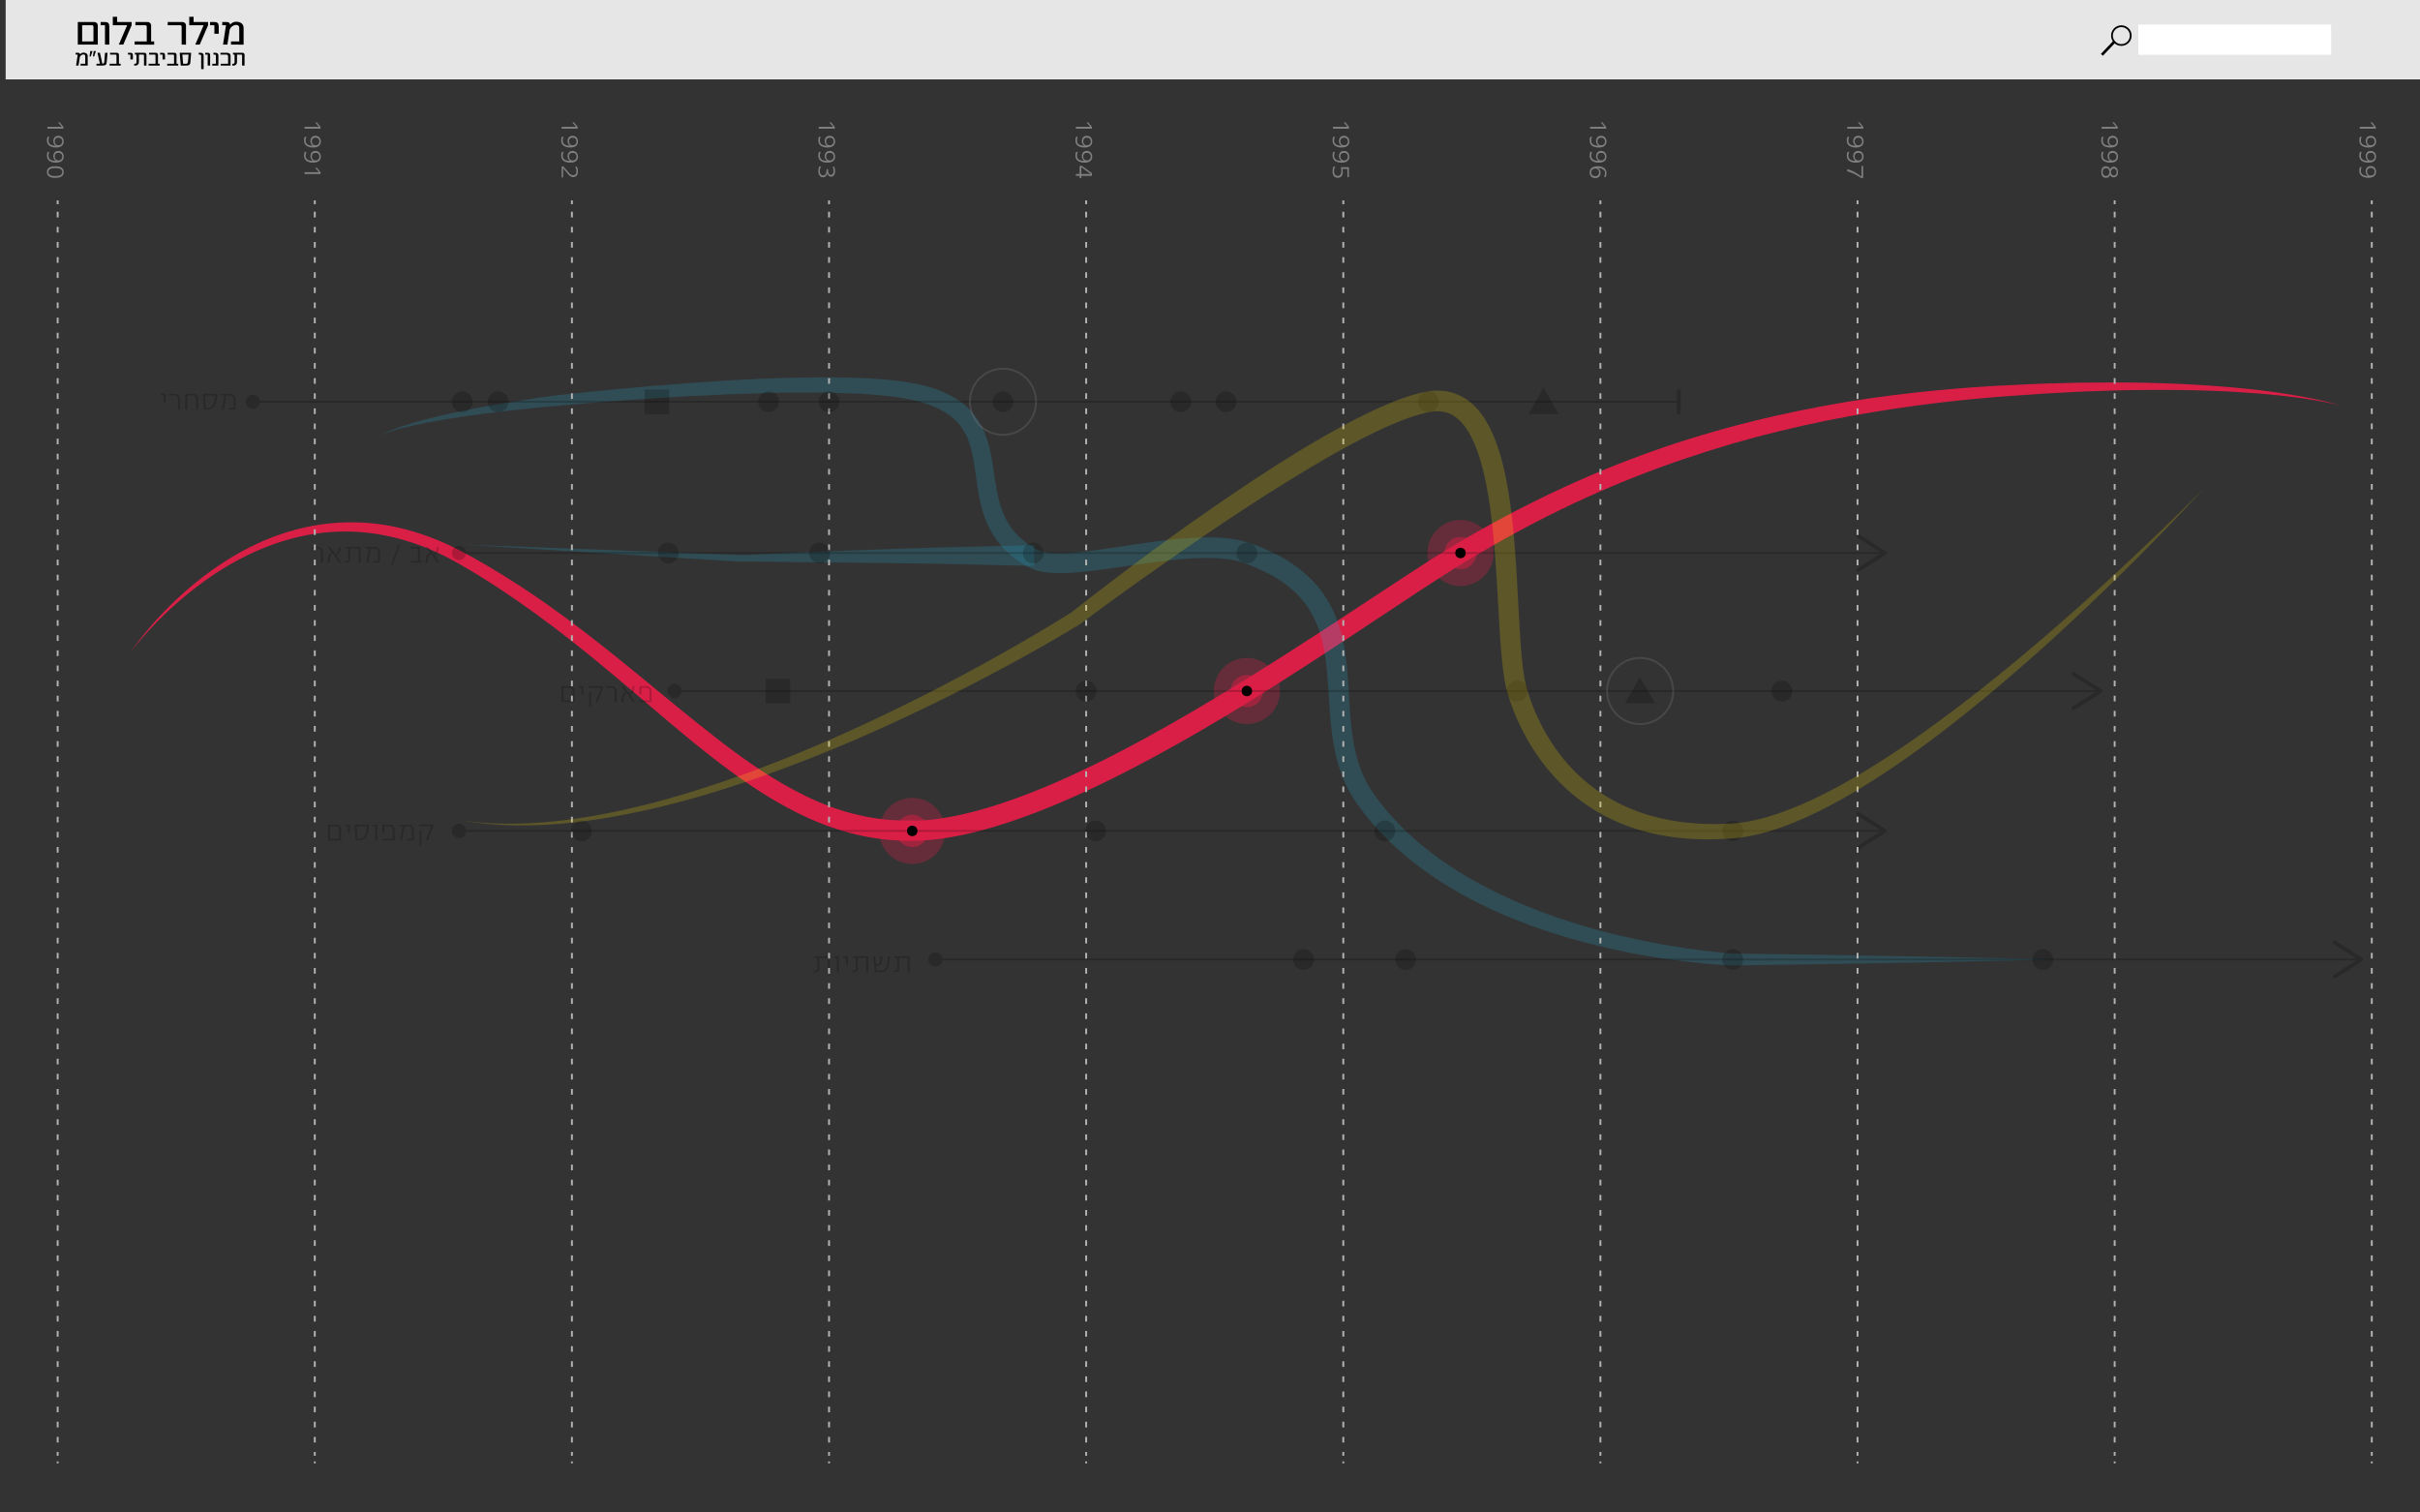 <?xml version="1.0" encoding="utf-8"?>
<!-- Generator: Adobe Illustrator 16.0.0, SVG Export Plug-In . SVG Version: 6.00 Build 0)  -->
<!DOCTYPE svg PUBLIC "-//W3C//DTD SVG 1.1//EN" "http://www.w3.org/Graphics/SVG/1.1/DTD/svg11.dtd">
<svg version="1.1" id="Layer_1" xmlns="http://www.w3.org/2000/svg" xmlns:xlink="http://www.w3.org/1999/xlink" x="0px" y="0px"
	 width="1280px" height="800px" viewBox="0 0 1280 800" enable-background="new 0 0 1280 800" xml:space="preserve">
<rect x="0" y="0" width="1280" height="800" fill="#333333" stroke="none"/>
<g>
	<path fill="#DA1F47" d="M69,345c0,0,0.693-1.058,2.144-3.033c1.448-1.976,3.655-4.869,6.706-8.507
		c3.05-3.638,6.956-8.012,11.841-12.881c4.88-4.87,10.776-10.206,17.851-15.617c7.073-5.399,15.34-10.884,24.992-15.721
		c9.633-4.843,20.747-8.881,33.103-11.177c12.345-2.227,25.972-2.581,39.912-0.053c6.964,1.253,13.99,3.168,20.96,5.718
		c6.973,2.548,13.86,5.777,20.636,9.501c13.384,7.339,26.935,15.782,40.444,25.185c13.496,9.435,26.973,19.819,40.525,30.778
		c13.57,10.939,27.212,22.474,41.389,33.808c14.168,11.312,28.859,22.563,44.916,31.82c8.02,4.62,16.377,8.722,25.088,11.937
		c8.708,3.209,17.771,5.385,27.031,6.516c4.63,0.568,9.305,0.727,13.998,0.727h1.76l1.731,0.063
		c1.225-0.041,2.484-0.007,3.586-0.108c2.251-0.132,4.614-0.357,6.964-0.631c4.699-0.584,9.404-1.451,14.099-2.494
		c4.696-1.039,9.379-2.281,14.038-3.688c18.651-5.625,36.945-13.422,54.881-22.124c17.944-8.724,35.557-18.416,52.915-28.574
		c34.768-20.271,68.459-42.46,101.684-64.396c8.319-5.475,16.614-10.93,24.985-16.258c4.198-2.668,8.372-5.279,12.695-7.861
		c2.114-1.243,4.226-2.485,6.334-3.725c2.148-1.226,4.293-2.449,6.436-3.672c17.127-9.655,34.505-18.416,51.986-26.161
		c8.736-3.882,17.502-7.503,26.274-10.852c8.773-3.343,17.52-6.51,26.271-9.339c17.502-5.657,34.87-10.394,51.936-14.23
		c17.061-3.863,33.796-6.941,50.063-9.295c16.27-2.332,32.054-4.026,47.229-5.244c3.795-0.298,7.547-0.612,11.266-0.828
		c1.858-0.119,3.707-0.237,5.544-0.355c0.929-0.059,1.854-0.116,2.776-0.175c0.912-0.044,1.82-0.088,2.727-0.131
		c7.249-0.339,14.33-0.67,21.234-0.993c6.934-0.177,13.688-0.35,20.254-0.518c6.562-0.043,12.935-0.085,19.109-0.125
		c24.701,0.043,46.225,1.193,63.875,2.847c17.659,1.604,31.419,3.918,40.709,5.842c9.298,1.922,14.105,3.526,14.105,3.526
		s-4.87-1.405-14.216-2.939c-9.336-1.567-23.139-3.198-40.767-4.245c-17.628-1.051-39.08-1.413-63.66-0.818
		c-6.143,0.214-12.482,0.434-19.009,0.66c-6.514,0.351-13.214,0.71-20.091,1.08c-6.894,0.487-13.964,0.988-21.202,1.501
		c-0.904,0.063-1.812,0.127-2.722,0.191c-0.896,0.078-1.796,0.156-2.697,0.234c-1.822,0.16-3.653,0.321-5.495,0.482
		c-3.686,0.301-7.401,0.702-11.159,1.086c-15.023,1.563-30.622,3.612-46.661,6.3c-16.048,2.631-32.534,5.934-49.298,10.038
		c-16.771,4.07-33.8,9.029-50.92,14.887c-17.124,5.843-34.355,12.573-51.444,20.389c-17.1,7.787-34.087,16.57-50.849,26.247
		c-2.081,1.217-4.166,2.435-6.254,3.654c-2.102,1.251-4.207,2.503-6.314,3.757c-4.092,2.461-8.253,5.077-12.37,7.711
		c-8.255,5.286-16.507,10.748-24.798,16.237c-33.146,22.004-66.942,44.46-102.026,64.979
		c-17.567,10.213-35.433,19.984-53.742,28.823c-18.31,8.814-37.062,16.772-56.554,22.596c-4.871,1.455-9.794,2.756-14.776,3.844
		c-4.98,1.092-10.006,2.021-15.097,2.64c-2.55,0.289-5.084,0.56-7.745,0.708c-1.351,0.108-2.548,0.128-3.777,0.166l-1.95,0.049
		l-1.92-0.018c-5.117-0.046-10.222-0.404-15.267-1.075c-10.095-1.332-19.926-3.937-29.243-7.475
		c-9.322-3.545-18.137-7.99-26.488-12.909c-8.357-4.921-16.26-10.321-23.845-15.916c-7.589-5.595-14.87-11.378-21.953-17.203
		c-14.137-11.684-27.571-23.422-40.88-34.509c-26.534-22.247-52.758-41.749-78.869-56.783c-6.43-3.726-12.951-6.968-19.557-9.555
		c-6.603-2.589-13.261-4.563-19.869-5.917c-13.213-2.798-26.226-2.848-38.164-1.056c-11.952,1.849-22.832,5.478-32.396,9.873
		c-9.587,4.387-17.908,9.486-25.073,14.567c-14.306,10.247-24.173,20.137-30.565,27.087c-3.193,3.492-5.518,6.284-7.047,8.194
		C69.738,343.973,69,345,69,345z"/>
</g>
<g>
	<circle opacity="0.3" fill="#DA1F47" cx="482.5" cy="439.5" r="17.5"/>
	<circle opacity="0.5" fill="#DA1F47" cx="482.5" cy="439.5" r="8.5"/>
	<circle cx="482.5" cy="439.5" r="2.75"/>
</g>
<g>
	<circle opacity="0.3" fill="#DA1F47" cx="772.5" cy="292.5" r="17.5"/>
	<circle opacity="0.5" fill="#DA1F47" cx="772.5" cy="292.5" r="8.5"/>
	<circle cx="772.5" cy="292.5" r="2.75"/>
</g>
<g>
	<circle opacity="0.3" fill="#DA1F47" cx="659.5" cy="365.5" r="17.5"/>
	<circle opacity="0.5" fill="#DA1F47" cx="659.5" cy="365.5" r="8.5"/>
	<circle cx="659.5" cy="365.5" r="2.75"/>
</g>
<g opacity="0.2">
	<path fill="#21B1D8" d="M201,230.25c0,0,0.232-0.114,0.689-0.338c0.462-0.215,1.129-0.58,2.05-0.979
		c1.832-0.829,4.599-1.947,8.281-3.21c3.685-1.254,8.279-2.662,13.744-4.069c5.465-1.403,11.784-2.869,18.895-4.34
		c7.108-1.489,15.019-2.919,23.649-4.35c4.316-0.714,8.814-1.424,13.487-2.121c4.664-0.671,9.537-1.438,14.559-1.954
		c20.081-2.215,42.753-4.4,67.556-6.237c24.806-1.8,51.723-3.37,80.388-3.021c7.171,0.128,14.447,0.342,21.851,0.937
		c7.385,0.61,14.976,1.466,22.606,3.39c3.835,0.97,7.647,2.229,11.396,3.952c3.738,1.706,7.404,3.925,10.67,6.792
		c3.279,2.845,6.043,6.406,8.106,10.242c2.081,3.845,3.443,7.933,4.427,11.954c1.957,8.068,2.569,15.943,4.045,23.313
		c1.424,7.366,3.764,14.215,8.055,19.711c2.111,2.764,4.676,5.196,7.575,7.306c1.44,1.064,2.975,2.037,4.571,2.938l1.203,0.669
		c0.133,0.075-0.115-0.054,0.152,0.078l0.341,0.164l0.34,0.163l0.185,0.063l0.358,0.134l0.516,0.166
		c0.349,0.108,0.726,0.203,1.104,0.295c3.119,0.708,6.905,0.801,10.704,0.685c3.824-0.121,7.754-0.484,11.708-0.932
		c15.871-1.861,32.088-5.011,48.838-6.606c8.388-0.771,16.939-1.239,25.793-0.364c2.214,0.233,4.446,0.562,6.694,1.038
		c1.123,0.235,2.251,0.508,3.38,0.837c0.563,0.152,1.128,0.332,1.692,0.521l0.905,0.305l0.727,0.27
		c0.98,0.369,1.914,0.695,2.933,1.102l3.082,1.254l2.989,1.324l2.958,1.428c7.829,3.915,15.331,9.114,21.44,15.885
		c3.023,3.396,5.708,7.134,7.854,11.135c2.186,3.983,3.843,8.195,5.134,12.437c2.557,8.515,3.54,17.106,4.194,25.426
		c0.635,8.331,0.91,16.466,1.675,24.354c0.754,7.879,2.021,15.522,4.423,22.616c1.187,3.551,2.669,6.951,4.469,10.154
		c0.431,0.813,0.927,1.584,1.397,2.37c0.229,0.397,0.5,0.768,0.748,1.152l0.72,1.08l1.752,2.435l0.875,1.209l0.864,1.114
		l1.725,2.229l1.834,2.214c1.196,1.496,2.521,2.885,3.77,4.331c2.614,2.793,5.257,5.552,8.07,8.125
		c5.555,5.222,11.534,9.937,17.702,14.292c6.18,4.346,12.613,8.25,19.15,11.84c6.562,3.548,13.222,6.8,19.946,9.742
		c13.466,5.857,27.139,10.534,40.678,14.311c13.537,3.803,26.959,6.635,40.019,8.916c6.534,1.12,12.986,2.072,19.336,2.835
		c3.174,0.38,6.323,0.721,9.438,0.999c1.556,0.139,3.109,0.267,4.632,0.366l0.554,0.035l0.46,0.006l1.171,0.016
		c0.779,0.01,1.557,0.021,2.332,0.03c24.815,0.289,47.563,0.705,67.727,1.037c20.162,0.307,37.74,0.705,52.216,0.987
		c14.476,0.268,25.85,0.606,33.604,0.776c7.755,0.188,11.891,0.289,11.891,0.289s-4.136,0.101-11.891,0.289
		c-7.755,0.17-19.129,0.509-33.604,0.776c-14.476,0.282-32.054,0.681-52.216,0.987c-20.163,0.332-42.911,0.748-67.727,1.037
		c-0.775,0.01-1.553,0.021-2.332,0.03l-1.171,0.016l-0.714,0.004l-0.619-0.021c-1.607-0.062-3.197-0.148-4.798-0.248
		c-3.198-0.198-6.416-0.457-9.66-0.755c-6.487-0.601-13.074-1.389-19.755-2.346c-13.361-1.906-27.076-4.627-41-8.21
		c-13.92-3.59-28.047-8.105-42.082-13.884c-14.028-5.78-27.931-12.952-41.078-21.926c-6.553-4.51-12.944-9.427-18.938-14.924
		c-3.03-2.709-5.899-5.626-8.736-8.591c-1.364-1.535-2.798-3.013-4.108-4.607l-2.004-2.362l-1.965-2.478l-0.981-1.243l-0.896-1.208
		l-1.781-2.413c-0.063-0.081-0.248-0.346-0.279-0.395l-0.229-0.337l-0.459-0.674c-0.3-0.452-0.622-0.892-0.901-1.358
		c-0.572-0.925-1.166-1.838-1.689-2.793c-2.175-3.774-3.961-7.767-5.377-11.854c-2.868-8.187-4.216-16.674-5.058-24.981
		c-0.833-8.322-1.137-16.537-1.781-24.555c-0.65-8.004-1.628-15.854-3.853-23.14c-2.203-7.282-5.741-13.916-10.744-19.421
		c-5.004-5.499-11.317-9.918-18.277-13.365l-2.634-1.26l-2.687-1.179l-2.668-1.076c-0.901-0.358-1.922-0.713-2.877-1.069
		c-3.354-1.271-6.933-1.979-10.744-2.402c-7.608-0.799-15.637-0.446-23.644,0.262c-16.084,1.445-32.165,4.487-48.651,6.354
		c-4.138,0.447-8.309,0.819-12.591,0.936c-4.291,0.085-8.67-0.006-13.43-1.122c-0.599-0.152-1.199-0.314-1.81-0.514l-0.918-0.314
		c-0.321-0.116-0.701-0.279-1.046-0.424c-0.884-0.382-0.821-0.377-1.707-0.833l-1.427-0.813c-1.896-1.099-3.748-2.303-5.522-3.643
		c-3.558-2.65-6.835-5.816-9.528-9.429c-2.724-3.591-4.819-7.605-6.358-11.686c-1.557-4.086-2.543-8.233-3.3-12.282
		c-1.496-8.099-2.038-15.893-3.687-22.931c-1.578-7.056-4.505-13.136-9.427-17.495c-4.852-4.422-11.373-7.254-18.134-9.108
		c-6.819-1.88-13.956-2.77-21.088-3.468c-7.131-0.676-14.265-0.987-21.305-1.211c-14.094-0.411-27.87-0.233-41.192,0.124
		c-13.324,0.366-26.208,0.92-38.571,1.59c-24.727,1.347-47.389,3.086-67.43,4.902c-20.006,1.683-37.452,3.773-51.736,5.847
		c-14.29,2.081-25.43,4.294-32.916,6.246c-3.739,0.985-6.566,1.896-8.442,2.585c-0.945,0.329-1.639,0.646-2.115,0.826
		C201.24,230.153,201,230.25,201,230.25z"/>
</g>
<g opacity="0.2">
	<path fill="#21B1D8" d="M547,299.354l-38.726-0.879c-6.415-0.131-12.951-0.329-19.358-0.403l-19.283-0.228l-19.261-0.229
		c-6.411-0.094-12.842-0.119-19.257-0.146l-19.255-0.267L392.607,297h-0.118l-0.024,0.172L244.5,288.017l148.152,5.532l-0.143,0.02
		l19.246-0.865l19.247-0.807c6.415-0.275,12.831-0.549,19.254-0.757l19.266-0.676l19.272-0.678
		c6.425-0.228,13.061-0.329,19.479-0.501L547,288.354V299.354z"/>
</g>
<rect x="3" fill="#E6E6E6" width="1280" height="42"/>
<g opacity="0.2">
	<g>
		<line fill="none" stroke="#000000" stroke-miterlimit="10" x1="888" y1="212.5" x2="134" y2="212.5"/>
		<g>
			<rect x="887" y="206" width="2" height="13"/>
		</g>
		<g>
			<circle cx="133.76" cy="212.5" r="3.76"/>
		</g>
	</g>
</g>
<g opacity="0.2">
	<g>
		<line fill="none" stroke="#000000" stroke-miterlimit="10" x1="996" y1="292.5" x2="243" y2="292.5"/>
		<g>
			<path d="M981.926,282.9c-0.297,0.465-0.158,1.084,0.309,1.381l12.904,8.219l-12.904,8.219c-0.467,0.297-0.605,0.916-0.309,1.381
				s0.92,0.6,1.383,0.307l14.229-9.063c0.287-0.184,0.463-0.502,0.463-0.844s-0.176-0.66-0.463-0.844l-14.229-9.063
				c-0.168-0.105-0.354-0.156-0.537-0.156C982.441,282.438,982.117,282.602,981.926,282.9z"/>
		</g>
		<g>
			<circle cx="242.76" cy="292.5" r="3.76"/>
		</g>
	</g>
</g>
<g opacity="0.2">
	<g>
		<line fill="none" stroke="#000000" stroke-miterlimit="10" x1="1110" y1="365.5" x2="357" y2="365.5"/>
		<g>
			<path d="M1095.926,355.9c-0.297,0.465-0.158,1.084,0.309,1.381l12.904,8.219l-12.904,8.219c-0.467,0.297-0.605,0.916-0.309,1.381
				s0.92,0.6,1.383,0.307l14.229-9.063c0.287-0.184,0.463-0.502,0.463-0.844s-0.176-0.66-0.463-0.844l-14.229-9.063
				c-0.168-0.105-0.354-0.156-0.537-0.156C1096.441,355.438,1096.117,355.602,1095.926,355.9z"/>
		</g>
		<g>
			<circle cx="356.76" cy="365.5" r="3.76"/>
		</g>
	</g>
</g>
<g opacity="0.2">
	<g>
		<line fill="none" stroke="#000000" stroke-miterlimit="10" x1="996" y1="439.5" x2="243" y2="439.5"/>
		<g>
			<path d="M981.926,429.9c-0.297,0.465-0.158,1.084,0.309,1.381l12.904,8.219l-12.904,8.219c-0.467,0.297-0.605,0.916-0.309,1.381
				s0.92,0.6,1.383,0.307l14.229-9.063c0.287-0.184,0.463-0.502,0.463-0.844s-0.176-0.66-0.463-0.844l-14.229-9.063
				c-0.168-0.105-0.354-0.156-0.537-0.156C982.441,429.438,982.117,429.602,981.926,429.9z"/>
		</g>
		<g>
			<circle cx="242.76" cy="439.5" r="3.76"/>
		</g>
	</g>
</g>
<g opacity="0.2">
	<g>
		<line fill="none" stroke="#000000" stroke-miterlimit="10" x1="1248" y1="507.5" x2="495" y2="507.5"/>
		<g>
			<path d="M1233.926,497.9c-0.297,0.465-0.158,1.084,0.309,1.381l12.904,8.219l-12.904,8.219c-0.467,0.297-0.605,0.916-0.309,1.381
				s0.92,0.6,1.383,0.307l14.229-9.063c0.287-0.184,0.463-0.502,0.463-0.844s-0.176-0.66-0.463-0.844l-14.229-9.063
				c-0.168-0.105-0.354-0.156-0.537-0.156C1234.441,497.438,1234.117,497.602,1233.926,497.9z"/>
		</g>
		<g>
			<circle cx="494.76" cy="507.5" r="3.76"/>
		</g>
	</g>
</g>
<g opacity="0.2">
	<g>
		<path d="M437.813,514.22v-7.523h-4.434v5.811c0,1.009-0.672,1.713-1.697,1.713h-1.248v-0.864c0.352,0,0.721,0,1.072,0
			c0.465,0,0.801-0.4,0.801-0.849v-5.811h-1.553v-0.88h8.131v8.403H437.813z"/>
		<path d="M442.674,514.22v-7.523h-1.44v-0.88h2.513v8.403H442.674z"/>
		<path d="M447.457,510.346v-3.649h-1.439v-0.88h2.512v4.529H447.457z"/>
		<path d="M458.164,514.22v-7.523h-4.434v5.811c0,1.009-0.672,1.713-1.697,1.713h-1.248v-0.864c0.352,0,0.721,0,1.072,0
			c0.465,0,0.801-0.4,0.801-0.849v-5.811h-1.553v-0.88h8.131v8.403H458.164z"/>
		<path d="M470.453,508.745c-0.257,2.481-1.313,5.475-4.291,5.475h-3.393l-0.992-8.403h1.057l0.496,4.21h0.768
			c0.944,0,1.297-1.009,1.377-1.793c0.096-0.801,0.176-1.617,0.256-2.417h1.041c-0.097,0.864-0.177,1.744-0.272,2.609
			c-0.144,1.28-0.913,2.32-2.289,2.32h-0.8l0.304,2.609h2.081c2.576,0,3.377-2.337,3.602-4.498l0.32-3.041h1.039L470.453,508.745z"
			/>
		<path d="M480.067,514.22v-7.523h-4.434v5.811c0,1.009-0.673,1.713-1.696,1.713h-1.249v-0.864c0.353,0,0.72,0,1.072,0
			c0.464,0,0.8-0.4,0.8-0.849v-5.811h-1.553v-0.88h8.132v8.403H480.067z"/>
	</g>
</g>
<g opacity="0.2">
	<g>
		<path d="M173.444,444.554v-8.403h4.194c1.824,0,2.736,0.849,2.736,2.673v5.73H173.444z M179.303,438.968
			c0-1.297-0.416-1.938-1.793-1.938h-2.993v6.659h4.786V438.968z"/>
		<path d="M184.021,440.68v-3.649h-1.44v-0.88h2.513v4.529H184.021z"/>
		<path d="M189.652,444.554H188.1l-0.576-8.403h7.523C195.047,439.992,194.551,444.554,189.652,444.554z M188.66,437.03l0.449,6.659
			h0.943c3.346,0,3.922-4.098,3.922-6.659H188.66z"/>
		<path d="M198.452,444.554v-7.523h-1.44v-0.88h2.513v8.403H198.452z"/>
		<path d="M202.324,444.554v-0.864h5.378v-4.722c0-1.265-0.688-1.953-1.952-1.953h-2.354v3.457h-1.072v-4.321h3.393
			c1.953,0,3.058,1.088,3.058,3.041v5.362H202.324z"/>
		<path d="M215.254,444.554v-0.864h2.576v-4.722c0-1.265-0.704-1.938-1.969-1.938h-1.889l-1.313,7.523h-1.057l1.313-7.523h-1.713
			v-0.88h4.643c1.953,0,3.057,1.088,3.057,3.041v5.362H215.254z"/>
		<path d="M226.342,444.458h-1.121l2.945-7.428h-6.515v-0.88h7.939L226.342,444.458z M221.892,447.115v-7.764h1.072v7.764H221.892z"
			/>
	</g>
</g>
<g opacity="0.2">
	<g>
		<path d="M296.994,371.344v-8.402h4.193c1.824,0,2.736,0.848,2.736,2.672v5.73H296.994z M302.852,365.758
			c0-1.297-0.416-1.938-1.793-1.938h-2.992v6.66h4.785V365.758z"/>
		<path d="M307.57,367.471v-3.65h-1.441v-0.879h2.514v4.529H307.57z"/>
		<path d="M316.066,371.248h-1.12l2.945-7.428h-6.515v-0.879h7.939L316.066,371.248z M311.617,373.906v-7.764h1.072v7.764H311.617z"
			/>
		<path d="M325.154,371.344v-5.586c0-1.264-0.703-1.953-1.969-1.953h-2.721v-0.863h2.705c1.969,0,3.058,1.088,3.058,3.041v5.361
			H325.154z"/>
		<path d="M334.676,371.344c-0.561-0.912-1.121-1.824-1.697-2.721c-0.448-0.705-0.912-1.408-1.424-2.064
			c-0.145,0-0.337,0.064-0.449,0.127c-0.768,0.4-1.023,1.377-1.104,2.178c-0.097,0.832-0.177,1.648-0.257,2.48h-1.072
			c0.08-0.832,0.16-1.68,0.257-2.512c0.111-1.072,0.56-2.018,1.536-2.563c0.176-0.096,0.399-0.207,0.608-0.24l-2.545-3.088h1.313
			l2.961,3.713c0.128-0.016,0.288-0.064,0.4-0.111c0.704-0.32,1.008-0.977,1.137-1.713c0.096-0.625,0.191-1.266,0.287-1.889h1.072
			c-0.096,0.576-0.176,1.152-0.271,1.729c-0.16,0.992-0.625,1.84-1.537,2.32c-0.191,0.096-0.447,0.209-0.672,0.24l2.673,4.113
			H334.676z"/>
		<path d="M338.193,371.344v-0.863h5.378v-4.723c0-1.264-0.688-1.953-1.952-1.953h-2.354v3.457h-1.072v-4.32h3.393
			c1.953,0,3.058,1.088,3.058,3.041v5.361H338.193z"/>
	</g>
</g>
<g>
	<g>
		<rect x="25.703" y="8.791" fill="none" width="104.297" height="24.396"/>
		<path d="M41.152,23.602V11.645h8.715c0.988,0,1.862,0.713,1.862,1.863v10.094H41.152z M49.43,21.924v-7.865
			c0-0.436-0.391-0.713-0.713-0.713h-5.266v8.578H49.43z"/>
		<path d="M55.526,23.602V13.346h-2.3v-1.701h2.414c1.588,0,2.186,0.805,2.186,2.393v9.564H55.526z"/>
		<path d="M65.209,23.602H62.84l4.415-10.256h-7.589V8.885h2.301v2.76h7.656v1.701L65.209,23.602z"/>
		<path d="M71.189,23.602v-1.678h6.438v-7.865c0-0.436-0.392-0.713-0.713-0.713h-5.289v-1.701h6.438
			c0.989,0,1.863,0.713,1.863,1.863v8.416h1.609v1.678H71.189z"/>
		<path d="M96.074,23.602v-9.543c0-0.436-0.392-0.713-0.713-0.713h-6.646v-1.701h7.796c0.989,0,1.862,0.713,1.862,1.863v10.094
			H96.074z"/>
		<path d="M105.643,23.602h-2.369l4.415-10.256H100.1V8.885h2.301v2.76h7.656v1.701L105.643,23.602z"/>
		<path d="M113.394,17.854v-4.508h-2.3v-1.701h2.414c1.588,0,2.186,0.805,2.186,2.393v3.816H113.394z"/>
		<path d="M122.179,23.602v-1.678h4.369v-6.576c0-1.15-0.023-2.162-1.84-2.162c-0.827,0-3.013,0.92-3.312,2.967l-1.127,7.449h-2.299
			l1.563-10.256h-1.978v-1.701h2.392c1.725,0,1.794,1.426,1.794,1.426c1.08-1.426,2.506-1.586,3.195-1.586
			c1.564,0,3.91,0.689,3.91,3.264v8.854H122.179z"/>
	</g>
	<g>
		<rect x="-2" y="26.313" fill="none" width="132" height="16.896"/>
		<path d="M42.615,34.686v-0.949h2.47v-3.719c0-0.65-0.013-1.223-1.04-1.223c-0.469,0-1.703,0.521-1.872,1.678l-0.638,4.213h-1.299
			l0.883-5.799h-1.117v-0.963h1.352c0.975,0,1.014,0.807,1.014,0.807c0.611-0.807,1.418-0.896,1.808-0.896
			c0.884,0,2.21,0.391,2.21,1.846v5.006H42.615z"/>
		<path d="M48.01,29.875h-0.65l0.391-2.859h1.17L48.01,29.875z M49.804,29.875h-0.649l0.39-2.859h1.17L49.804,29.875z"/>
		<path d="M56.486,32.475c-0.144,1.742-0.43,2.211-2.601,2.211h-2.86v-0.949h1.82l-1.3-5.813h1.313l1.287,5.813
			c0.728,0,0.975-0.494,1.026-1.131l0.39-4.682h1.313L56.486,32.475z"/>
		<path d="M57.968,34.686v-0.949h3.64v-4.447c0-0.246-0.221-0.402-0.402-0.402h-2.99v-0.963h3.641c0.559,0,1.053,0.404,1.053,1.055
			v4.758h0.91v0.949H57.968z"/>
		<path d="M68.979,31.436v-2.549h-1.301v-0.963h1.365c0.897,0,1.235,0.455,1.235,1.354v2.158H68.979z"/>
		<path d="M76.168,34.686v-5.396c0-0.246-0.221-0.402-0.404-0.402h-2.287v3.965c0,0.988-0.701,1.834-1.795,1.834H70.98v-0.949h0.377
			c0.637,0,0.832-0.338,0.832-0.871v-3.979h-0.832v-0.963h5.057c0.559,0,1.053,0.404,1.053,1.055v5.707H76.168z"/>
		<path d="M78.611,34.686v-0.949h3.641v-4.447c0-0.246-0.221-0.402-0.402-0.402h-2.99v-0.963h3.639c0.561,0,1.055,0.404,1.055,1.055
			v4.758h0.91v0.949H78.611z"/>
		<path d="M85.982,31.436v-2.549h-1.299v-0.963h1.365c0.896,0,1.234,0.455,1.234,1.354v2.158H85.982z"/>
		<path d="M88.426,34.686v-0.949h3.641v-4.447c0-0.246-0.221-0.402-0.402-0.402h-2.99v-0.963h3.639c0.561,0,1.055,0.404,1.055,1.055
			v4.758h0.91v0.949H88.426z"/>
		<path d="M100.725,32.67c-0.143,1.768-0.768,2.016-2.639,2.016h-2.471l-0.559-6.762h6.045L100.725,32.67z M96.447,28.887
			l0.402,4.85h1.379c0.896,0,1.117-0.338,1.195-1.184l0.326-3.666H96.447z"/>
		<path d="M106.404,36.57v-7.125c0-0.311-0.246-0.559-0.559-0.559h-0.74v-0.963h1.26c0.742,0,1.34,0.6,1.34,1.34v7.307H106.404z"/>
		<path d="M109.85,34.686v-5.799h-1.299v-0.963h1.365c0.896,0,1.234,0.455,1.234,1.354v5.408H109.85z"/>
		<path d="M112.254,34.686v-0.949h1.951v-4.291c0-0.311-0.248-0.559-0.559-0.559h-0.742v-0.963h1.262c0.74,0,1.34,0.6,1.34,1.34
			v5.422H112.254z"/>
		<path d="M116.752,34.686v-0.949h3.9v-3.77c0-0.859-0.26-1.08-0.961-1.08h-3.068v-0.963h3.471c0.896,0,1.859,0.326,1.859,1.756
			v5.006H116.752z"/>
		<path d="M128.049,34.686v-5.396c0-0.246-0.221-0.402-0.402-0.402h-2.289v3.965c0,0.988-0.701,1.834-1.793,1.834h-0.703v-0.949
			h0.377c0.639,0,0.832-0.338,0.832-0.871v-3.979h-0.832v-0.963h5.059c0.559,0,1.053,0.404,1.053,1.055v5.707H128.049z"/>
	</g>
</g>
<g opacity="0.2">
	<g>
		<path d="M169.752,297.636v-5.586c0-1.265-0.703-1.953-1.969-1.953h-2.721v-0.864h2.705c1.969,0,3.058,1.088,3.058,3.041v5.362
			H169.752z"/>
		<path d="M179.273,297.636c-0.561-0.912-1.121-1.825-1.697-2.721c-0.448-0.705-0.912-1.409-1.424-2.065
			c-0.145,0-0.337,0.064-0.449,0.128c-0.768,0.4-1.023,1.377-1.104,2.177c-0.097,0.833-0.177,1.649-0.257,2.481h-1.072
			c0.08-0.832,0.16-1.681,0.257-2.513c0.111-1.072,0.56-2.018,1.536-2.562c0.176-0.096,0.399-0.208,0.608-0.24l-2.545-3.089h1.313
			l2.961,3.714c0.128-0.017,0.288-0.064,0.4-0.112c0.704-0.32,1.008-0.977,1.137-1.713c0.096-0.624,0.191-1.265,0.287-1.889h1.072
			c-0.096,0.576-0.176,1.152-0.271,1.729c-0.16,0.992-0.625,1.841-1.537,2.321c-0.191,0.096-0.447,0.208-0.672,0.24l2.673,4.113
			H179.273z"/>
		<path d="M189.705,297.636v-7.523h-4.434v5.811c0,1.009-0.672,1.713-1.696,1.713h-1.249v-0.864c0.353,0,0.721,0,1.072,0
			c0.465,0,0.801-0.4,0.801-0.849v-5.811h-1.553v-0.88h8.131v8.403H189.705z"/>
		<path d="M197.352,297.636v-0.864h2.578v-4.722c0-1.265-0.705-1.938-1.969-1.938h-1.889l-1.313,7.523h-1.056l1.313-7.523h-1.713
			v-0.88h4.642c1.952,0,3.058,1.088,3.058,3.041v5.362H197.352z"/>
		<path d="M207.639,299.028h-0.801l3.873-11.108h0.801L207.639,299.028z"/>
		<path d="M216.773,297.636v-0.864h4.258v-6.675h-4.258v-0.864h5.33v7.539h1.186v0.864H216.773z"/>
		<path d="M231.176,297.636c-0.56-0.912-1.12-1.825-1.696-2.721c-0.448-0.705-0.912-1.409-1.425-2.065
			c-0.144,0-0.336,0.064-0.447,0.128c-0.77,0.4-1.025,1.377-1.105,2.177c-0.096,0.833-0.176,1.649-0.256,2.481h-1.072
			c0.08-0.832,0.16-1.681,0.256-2.513c0.112-1.072,0.561-2.018,1.537-2.562c0.176-0.096,0.4-0.208,0.607-0.24l-2.545-3.089h1.313
			l2.962,3.714c0.128-0.017,0.288-0.064,0.399-0.112c0.705-0.32,1.009-0.977,1.137-1.713c0.096-0.624,0.192-1.265,0.289-1.889h1.072
			c-0.097,0.576-0.176,1.152-0.272,1.729c-0.16,0.992-0.624,1.841-1.536,2.321c-0.193,0.096-0.449,0.208-0.673,0.24l2.673,4.113
			H231.176z"/>
	</g>
</g>
<g opacity="0.2">
	<g>
		<path d="M86.578,212.804v-3.649h-1.441v-0.88h2.514v4.529H86.578z"/>
		<path d="M94.178,216.678v-5.586c0-1.265-0.703-1.953-1.969-1.953h-2.721v-0.864h2.705c1.969,0,3.058,1.088,3.058,3.041v5.362
			H94.178z"/>
		<path d="M103.731,216.678v-5.586c0-1.297-0.417-1.938-1.776-1.938H99.09v7.523h-1.072v-8.403h4.049
			c1.824,0,2.737,0.832,2.737,2.673v5.73H103.731z"/>
		<path d="M109.394,216.678h-1.553l-0.576-8.403h7.523C114.788,212.116,114.291,216.678,109.394,216.678z M108.401,209.154
			l0.448,6.659h0.944c3.345,0,3.921-4.098,3.921-6.659H108.401z"/>
		<path d="M120.979,216.678v-0.864h2.576v-4.722c0-1.265-0.704-1.938-1.969-1.938h-1.889l-1.313,7.523h-1.057l1.313-7.523h-1.713
			v-0.88h4.643c1.953,0,3.057,1.088,3.057,3.041v5.362H120.979z"/>
	</g>
</g>
<rect x="1131" y="13" fill="#FFFFFF" width="102" height="16"/>
<g>
	<circle fill="none" stroke="#000000" stroke-width="0.946" stroke-miterlimit="10" cx="1122.033" cy="18.83" r="4.967"/>
	
		<line fill="none" stroke="#000000" stroke-width="1.419" stroke-miterlimit="10" x1="1118.486" y1="21.904" x2="1111.74" y2="29"/>
</g>
<g>
	<g>
		<g>
			<line fill="none" stroke="#B3B3B3" stroke-miterlimit="10" x1="30.5" y1="106" x2="30.5" y2="108"/>
			<line fill="none" stroke="#B3B3B3" stroke-miterlimit="10" stroke-dasharray="3,5" x1="30.5" y1="112" x2="30.5" y2="770"/>
			<line fill="none" stroke="#B3B3B3" stroke-miterlimit="10" x1="30.5" y1="773" x2="30.5" y2="774"/>
		</g>
	</g>
	<g>
		<g>
			<line fill="none" stroke="#B3B3B3" stroke-miterlimit="10" x1="166.5" y1="106" x2="166.5" y2="108"/>
			<line fill="none" stroke="#B3B3B3" stroke-miterlimit="10" stroke-dasharray="3,5" x1="166.5" y1="112" x2="166.5" y2="770"/>
			<line fill="none" stroke="#B3B3B3" stroke-miterlimit="10" x1="166.5" y1="773" x2="166.5" y2="774"/>
		</g>
	</g>
	<g>
		<g>
			<line fill="none" stroke="#B3B3B3" stroke-miterlimit="10" x1="302.5" y1="106" x2="302.5" y2="108"/>
			<line fill="none" stroke="#B3B3B3" stroke-miterlimit="10" stroke-dasharray="3,5" x1="302.5" y1="112" x2="302.5" y2="770"/>
			<line fill="none" stroke="#B3B3B3" stroke-miterlimit="10" x1="302.5" y1="773" x2="302.5" y2="774"/>
		</g>
	</g>
	<g>
		<g>
			<line fill="none" stroke="#B3B3B3" stroke-miterlimit="10" x1="438.5" y1="106" x2="438.5" y2="108"/>
			<line fill="none" stroke="#B3B3B3" stroke-miterlimit="10" stroke-dasharray="3,5" x1="438.5" y1="112" x2="438.5" y2="770"/>
			<line fill="none" stroke="#B3B3B3" stroke-miterlimit="10" x1="438.5" y1="773" x2="438.5" y2="774"/>
		</g>
	</g>
	<g>
		<g>
			<line fill="none" stroke="#B3B3B3" stroke-miterlimit="10" x1="574.5" y1="106" x2="574.5" y2="108"/>
			<line fill="none" stroke="#B3B3B3" stroke-miterlimit="10" stroke-dasharray="3,5" x1="574.5" y1="112" x2="574.5" y2="770"/>
			<line fill="none" stroke="#B3B3B3" stroke-miterlimit="10" x1="574.5" y1="773" x2="574.5" y2="774"/>
		</g>
	</g>
	<g>
		<g>
			<line fill="none" stroke="#B3B3B3" stroke-miterlimit="10" x1="710.5" y1="106" x2="710.5" y2="108"/>
			<line fill="none" stroke="#B3B3B3" stroke-miterlimit="10" stroke-dasharray="3,5" x1="710.5" y1="112" x2="710.5" y2="770"/>
			<line fill="none" stroke="#B3B3B3" stroke-miterlimit="10" x1="710.5" y1="773" x2="710.5" y2="774"/>
		</g>
	</g>
	<g>
		<g>
			<line fill="none" stroke="#B3B3B3" stroke-miterlimit="10" x1="846.5" y1="106" x2="846.5" y2="108"/>
			<line fill="none" stroke="#B3B3B3" stroke-miterlimit="10" stroke-dasharray="3,5" x1="846.5" y1="112" x2="846.5" y2="770"/>
			<line fill="none" stroke="#B3B3B3" stroke-miterlimit="10" x1="846.5" y1="773" x2="846.5" y2="774"/>
		</g>
	</g>
	<g>
		<g>
			<line fill="none" stroke="#B3B3B3" stroke-miterlimit="10" x1="982.5" y1="106" x2="982.5" y2="108"/>
			<line fill="none" stroke="#B3B3B3" stroke-miterlimit="10" stroke-dasharray="3,5" x1="982.5" y1="112" x2="982.5" y2="770"/>
			<line fill="none" stroke="#B3B3B3" stroke-miterlimit="10" x1="982.5" y1="773" x2="982.5" y2="774"/>
		</g>
	</g>
	<g>
		<g>
			<line fill="none" stroke="#B3B3B3" stroke-miterlimit="10" x1="1118.5" y1="106" x2="1118.5" y2="108"/>
			<line fill="none" stroke="#B3B3B3" stroke-miterlimit="10" stroke-dasharray="3,5" x1="1118.5" y1="112" x2="1118.5" y2="770"/>
			<line fill="none" stroke="#B3B3B3" stroke-miterlimit="10" x1="1118.5" y1="773" x2="1118.5" y2="774"/>
		</g>
	</g>
	<g>
		<g>
			<line fill="none" stroke="#B3B3B3" stroke-miterlimit="10" x1="1254.5" y1="106" x2="1254.5" y2="108"/>
			<line fill="none" stroke="#B3B3B3" stroke-miterlimit="10" stroke-dasharray="3,5" x1="1254.5" y1="112" x2="1254.5" y2="770"/>
			<line fill="none" stroke="#B3B3B3" stroke-miterlimit="10" x1="1254.5" y1="773" x2="1254.5" y2="774"/>
		</g>
	</g>
	<g>
		<path fill="#808080" d="M25.061,67.065h7.603l-1.985-2.353h0.913l1.952,2.433v0.929h-8.482V67.065z"/>
		<path fill="#808080" d="M24.82,74.313c0-0.528,0.08-1.489,0.384-1.953h0.929c-0.369,0.448-0.496,1.409-0.496,1.953
			c0,2.385,2.129,2.769,4.033,2.769c-0.864-0.256-1.473-1.439-1.473-2.289c0-1.76,0.832-2.961,2.705-2.961
			c1.729,0,2.801,1.328,2.801,2.994c0,2.368-1.904,3.201-4.018,3.201C27.221,78.027,24.82,77.146,24.82,74.313z M32.92,74.826
			c0-1.249-0.77-2.018-2.018-2.018c-1.28,0-1.969,0.752-1.969,2.018c0,1.152,0.801,2.032,1.969,2.032
			C32.119,76.858,32.92,76.025,32.92,74.826z"/>
		<path fill="#808080" d="M24.82,82.313c0-0.528,0.08-1.489,0.384-1.953h0.929c-0.369,0.448-0.496,1.409-0.496,1.953
			c0,2.385,2.129,2.769,4.033,2.769c-0.864-0.256-1.473-1.439-1.473-2.289c0-1.76,0.832-2.961,2.705-2.961
			c1.729,0,2.801,1.328,2.801,2.994c0,2.368-1.904,3.201-4.018,3.201C27.221,86.027,24.82,85.146,24.82,82.313z M32.92,82.826
			c0-1.249-0.77-2.018-2.018-2.018c-1.28,0-1.969,0.752-1.969,2.018c0,1.152,0.801,2.032,1.969,2.032
			C32.119,84.858,32.92,84.025,32.92,82.826z"/>
		<path fill="#808080" d="M24.82,91.002c0-2.529,2.353-3.074,4.449-3.074c2.113,0,4.434,0.561,4.434,3.09s-2.353,3.073-4.449,3.073
			C27.125,94.091,24.82,93.547,24.82,91.002z M32.936,91.018c0-1.921-2.209-2.113-3.666-2.113c-1.473,0-3.665,0.177-3.665,2.113
			c0,1.938,2.208,2.097,3.665,2.097C30.711,93.114,32.936,92.938,32.936,91.018z"/>
	</g>
	<g>
		<path fill="#808080" d="M161.061,67.065h7.603l-1.985-2.353h0.913l1.952,2.433v0.929h-8.482V67.065z"/>
		<path fill="#808080" d="M160.82,74.313c0-0.528,0.08-1.489,0.384-1.953h0.929c-0.369,0.448-0.496,1.409-0.496,1.953
			c0,2.385,2.129,2.769,4.033,2.769c-0.864-0.256-1.473-1.439-1.473-2.289c0-1.76,0.832-2.961,2.705-2.961
			c1.729,0,2.801,1.328,2.801,2.994c0,2.368-1.904,3.201-4.018,3.201C163.221,78.027,160.82,77.146,160.82,74.313z M168.92,74.826
			c0-1.249-0.77-2.018-2.018-2.018c-1.28,0-1.969,0.752-1.969,2.018c0,1.152,0.801,2.032,1.969,2.032
			C168.119,76.858,168.92,76.025,168.92,74.826z"/>
		<path fill="#808080" d="M160.82,82.313c0-0.528,0.08-1.489,0.384-1.953h0.929c-0.369,0.448-0.496,1.409-0.496,1.953
			c0,2.385,2.129,2.769,4.033,2.769c-0.864-0.256-1.473-1.439-1.473-2.289c0-1.76,0.832-2.961,2.705-2.961
			c1.729,0,2.801,1.328,2.801,2.994c0,2.368-1.904,3.201-4.018,3.201C163.221,86.027,160.82,85.146,160.82,82.313z M168.92,82.826
			c0-1.249-0.77-2.018-2.018-2.018c-1.28,0-1.969,0.752-1.969,2.018c0,1.152,0.801,2.032,1.969,2.032
			C168.119,84.858,168.92,84.025,168.92,82.826z"/>
		<path fill="#808080" d="M161.061,91.065h7.603l-1.985-2.353h0.913l1.952,2.433v0.929h-8.482V91.065z"/>
	</g>
	<g>
		<path fill="#808080" d="M297.061,67.065h7.603l-1.985-2.353h0.913l1.952,2.433v0.929h-8.482V67.065z"/>
		<path fill="#808080" d="M296.82,74.313c0-0.528,0.08-1.489,0.384-1.953h0.929c-0.369,0.448-0.496,1.409-0.496,1.953
			c0,2.385,2.129,2.769,4.033,2.769c-0.864-0.256-1.473-1.439-1.473-2.289c0-1.76,0.832-2.961,2.705-2.961
			c1.729,0,2.801,1.328,2.801,2.994c0,2.368-1.904,3.201-4.018,3.201C299.221,78.027,296.82,77.146,296.82,74.313z M304.92,74.826
			c0-1.249-0.77-2.018-2.018-2.018c-1.28,0-1.969,0.752-1.969,2.018c0,1.152,0.801,2.032,1.969,2.032
			C304.119,76.858,304.92,76.025,304.92,74.826z"/>
		<path fill="#808080" d="M296.82,82.313c0-0.528,0.08-1.489,0.384-1.953h0.929c-0.369,0.448-0.496,1.409-0.496,1.953
			c0,2.385,2.129,2.769,4.033,2.769c-0.864-0.256-1.473-1.439-1.473-2.289c0-1.76,0.832-2.961,2.705-2.961
			c1.729,0,2.801,1.328,2.801,2.994c0,2.368-1.904,3.201-4.018,3.201C299.221,86.027,296.82,85.146,296.82,82.313z M304.92,82.826
			c0-1.249-0.77-2.018-2.018-2.018c-1.28,0-1.969,0.752-1.969,2.018c0,1.152,0.801,2.032,1.969,2.032
			C304.119,84.858,304.92,84.025,304.92,82.826z"/>
		<path fill="#808080" d="M297.061,88.024h0.88l3.281,3.714c0.433,0.48,1.2,0.928,1.856,0.928c1.488,0,1.825-0.96,1.825-2.24
			c0-0.688-0.224-1.729-0.769-2.225h0.944c0.464,0.479,0.624,1.6,0.624,2.225c0,1.793-0.576,3.232-2.625,3.232
			c-0.912,0-1.824-0.607-2.385-1.28l-2.85-3.394v4.898h-0.783V88.024z"/>
	</g>
	<g>
		<path fill="#808080" d="M433.061,67.065h7.603l-1.985-2.353h0.913l1.952,2.433v0.929h-8.482V67.065z"/>
		<path fill="#808080" d="M432.82,74.313c0-0.528,0.08-1.489,0.384-1.953h0.929c-0.369,0.448-0.496,1.409-0.496,1.953
			c0,2.385,2.129,2.769,4.033,2.769c-0.864-0.256-1.473-1.439-1.473-2.289c0-1.76,0.832-2.961,2.705-2.961
			c1.729,0,2.801,1.328,2.801,2.994c0,2.368-1.904,3.201-4.018,3.201C435.221,78.027,432.82,77.146,432.82,74.313z M440.92,74.826
			c0-1.249-0.77-2.018-2.018-2.018c-1.28,0-1.969,0.752-1.969,2.018c0,1.152,0.801,2.032,1.969,2.032
			C440.119,76.858,440.92,76.025,440.92,74.826z"/>
		<path fill="#808080" d="M432.82,82.313c0-0.528,0.08-1.489,0.384-1.953h0.929c-0.369,0.448-0.496,1.409-0.496,1.953
			c0,2.385,2.129,2.769,4.033,2.769c-0.864-0.256-1.473-1.439-1.473-2.289c0-1.76,0.832-2.961,2.705-2.961
			c1.729,0,2.801,1.328,2.801,2.994c0,2.368-1.904,3.201-4.018,3.201C435.221,86.027,432.82,85.146,432.82,82.313z M440.92,82.826
			c0-1.249-0.77-2.018-2.018-2.018c-1.28,0-1.969,0.752-1.969,2.018c0,1.152,0.801,2.032,1.969,2.032
			C440.119,84.858,440.92,84.025,440.92,82.826z"/>
		<path fill="#808080" d="M432.82,90.474c0-0.48,0.224-2.097,0.576-2.433h0.88c-0.399,0.607-0.704,1.712-0.704,2.433
			c0,1.072,0.545,2.337,1.793,2.337c1.473,0,1.824-1.602,1.824-2.785v-0.528h0.769v0.528c0,0.944,0.304,2.465,1.521,2.465
			c1.009,0,1.441-1.168,1.441-2.017c0-0.624-0.145-1.81-0.609-2.306h0.816c0.433,0.529,0.576,1.665,0.576,2.306
			c0,1.408-0.56,2.993-2.209,2.993c-0.992,0-1.616-0.929-1.904-1.777c-0.208,1.152-1.024,2.098-2.273,2.098
			C433.508,93.787,432.82,92.025,432.82,90.474z"/>
	</g>
	<g>
		<path fill="#808080" d="M569.061,67.065h7.603l-1.985-2.353h0.913l1.952,2.433v0.929h-8.482V67.065z"/>
		<path fill="#808080" d="M568.82,74.313c0-0.528,0.08-1.489,0.384-1.953h0.929c-0.369,0.448-0.496,1.409-0.496,1.953
			c0,2.385,2.129,2.769,4.033,2.769c-0.864-0.256-1.473-1.439-1.473-2.289c0-1.76,0.832-2.961,2.705-2.961
			c1.729,0,2.801,1.328,2.801,2.994c0,2.368-1.904,3.201-4.018,3.201C571.221,78.027,568.82,77.146,568.82,74.313z M576.92,74.826
			c0-1.249-0.77-2.018-2.018-2.018c-1.28,0-1.969,0.752-1.969,2.018c0,1.152,0.801,2.032,1.969,2.032
			C576.119,76.858,576.92,76.025,576.92,74.826z"/>
		<path fill="#808080" d="M568.82,82.313c0-0.528,0.08-1.489,0.384-1.953h0.929c-0.369,0.448-0.496,1.409-0.496,1.953
			c0,2.385,2.129,2.769,4.033,2.769c-0.864-0.256-1.473-1.439-1.473-2.289c0-1.76,0.832-2.961,2.705-2.961
			c1.729,0,2.801,1.328,2.801,2.994c0,2.368-1.904,3.201-4.018,3.201C571.221,86.027,568.82,85.146,568.82,82.313z M576.92,82.826
			c0-1.249-0.77-2.018-2.018-2.018c-1.28,0-1.969,0.752-1.969,2.018c0,1.152,0.801,2.032,1.969,2.032
			C576.119,84.858,576.92,84.025,576.92,82.826z"/>
		<path fill="#808080" d="M571.061,93.019h-2v-0.993h2v-4.305h1.152l5.33,3.873v1.425h-5.617v1.2h-0.865V93.019z M576.903,92.025
			l-4.978-3.585v3.585H576.903z"/>
	</g>
	<g>
		<path fill="#808080" d="M705.061,67.065h7.603l-1.985-2.353h0.913l1.952,2.433v0.929h-8.482V67.065z"/>
		<path fill="#808080" d="M704.82,74.313c0-0.528,0.08-1.489,0.384-1.953h0.929c-0.369,0.448-0.496,1.409-0.496,1.953
			c0,2.385,2.129,2.769,4.033,2.769c-0.864-0.256-1.473-1.439-1.473-2.289c0-1.76,0.832-2.961,2.705-2.961
			c1.729,0,2.801,1.328,2.801,2.994c0,2.368-1.904,3.201-4.018,3.201C707.221,78.027,704.82,77.146,704.82,74.313z M712.92,74.826
			c0-1.249-0.77-2.018-2.018-2.018c-1.28,0-1.969,0.752-1.969,2.018c0,1.152,0.801,2.032,1.969,2.032
			C712.119,76.858,712.92,76.025,712.92,74.826z"/>
		<path fill="#808080" d="M704.82,82.313c0-0.528,0.08-1.489,0.384-1.953h0.929c-0.369,0.448-0.496,1.409-0.496,1.953
			c0,2.385,2.129,2.769,4.033,2.769c-0.864-0.256-1.473-1.439-1.473-2.289c0-1.76,0.832-2.961,2.705-2.961
			c1.729,0,2.801,1.328,2.801,2.994c0,2.368-1.904,3.201-4.018,3.201C707.221,86.027,704.82,85.146,704.82,82.313z M712.92,82.826
			c0-1.249-0.77-2.018-2.018-2.018c-1.28,0-1.969,0.752-1.969,2.018c0,1.152,0.801,2.032,1.969,2.032
			C712.119,84.858,712.92,84.025,712.92,82.826z"/>
		<path fill="#808080" d="M704.82,90.602c0-0.705,0.128-1.841,0.512-2.465h0.912c-0.4,0.688-0.64,1.696-0.64,2.48
			c0,1.345,0.56,2.434,2.049,2.434c1.296,0,1.841-1.345,1.841-2.449c0-0.721-0.096-1.488-0.289-2.177h4.258v5.25h-0.783v-4.321
			h-2.625c0.111,0.512,0.16,1.056,0.16,1.584c0,1.697-0.705,3.09-2.594,3.09C705.524,94.027,704.82,92.458,704.82,90.602z"/>
	</g>
	<g>
		<path fill="#808080" d="M841.061,67.065h7.603l-1.985-2.353h0.913l1.952,2.433v0.929h-8.482V67.065z"/>
		<path fill="#808080" d="M840.82,74.313c0-0.528,0.08-1.489,0.384-1.953h0.929c-0.369,0.448-0.496,1.409-0.496,1.953
			c0,2.385,2.129,2.769,4.033,2.769c-0.864-0.256-1.473-1.439-1.473-2.289c0-1.76,0.832-2.961,2.705-2.961
			c1.729,0,2.801,1.328,2.801,2.994c0,2.368-1.904,3.201-4.018,3.201C843.221,78.027,840.82,77.146,840.82,74.313z M848.92,74.826
			c0-1.249-0.77-2.018-2.018-2.018c-1.28,0-1.969,0.752-1.969,2.018c0,1.152,0.801,2.032,1.969,2.032
			C848.119,76.858,848.92,76.025,848.92,74.826z"/>
		<path fill="#808080" d="M840.82,82.313c0-0.528,0.08-1.489,0.384-1.953h0.929c-0.369,0.448-0.496,1.409-0.496,1.953
			c0,2.385,2.129,2.769,4.033,2.769c-0.864-0.256-1.473-1.439-1.473-2.289c0-1.76,0.832-2.961,2.705-2.961
			c1.729,0,2.801,1.328,2.801,2.994c0,2.368-1.904,3.201-4.018,3.201C843.221,86.027,840.82,85.146,840.82,82.313z M848.92,82.826
			c0-1.249-0.77-2.018-2.018-2.018c-1.28,0-1.969,0.752-1.969,2.018c0,1.152,0.801,2.032,1.969,2.032
			C848.119,84.858,848.92,84.025,848.92,82.826z"/>
		<path fill="#808080" d="M840.82,91.162c0-2.545,2.225-3.234,4.401-3.234c1.585,0,3.281,0.513,4.098,1.985
			c0.24,0.448,0.384,0.96,0.384,1.473c0,0.464-0.063,1.889-0.447,2.257h-0.849c0.399-0.528,0.544-1.601,0.544-2.24
			c0-1.938-2.434-2.529-3.97-2.529c0.896,0.336,1.601,1.328,1.601,2.289c0,1.889-0.928,3.025-2.865,3.025
			C841.924,94.188,840.82,92.922,840.82,91.162z M845.814,91.162c0-1.169-0.896-2.033-2.049-2.033c-1.186,0-2.161,0.816-2.161,2.033
			c0,1.313,0.849,2.049,2.128,2.049C844.981,93.211,845.814,92.426,845.814,91.162z"/>
	</g>
	<g>
		<path fill="#808080" d="M977.061,67.065h7.603l-1.985-2.353h0.913l1.952,2.433v0.929h-8.482V67.065z"/>
		<path fill="#808080" d="M976.82,74.313c0-0.528,0.08-1.489,0.384-1.953h0.929c-0.369,0.448-0.496,1.409-0.496,1.953
			c0,2.385,2.129,2.769,4.033,2.769c-0.864-0.256-1.473-1.439-1.473-2.289c0-1.76,0.832-2.961,2.705-2.961
			c1.729,0,2.801,1.328,2.801,2.994c0,2.368-1.904,3.201-4.018,3.201C979.221,78.027,976.82,77.146,976.82,74.313z M984.92,74.826
			c0-1.249-0.77-2.018-2.018-2.018c-1.28,0-1.969,0.752-1.969,2.018c0,1.152,0.801,2.032,1.969,2.032
			C984.119,76.858,984.92,76.025,984.92,74.826z"/>
		<path fill="#808080" d="M976.82,82.313c0-0.528,0.08-1.489,0.384-1.953h0.929c-0.369,0.448-0.496,1.409-0.496,1.953
			c0,2.385,2.129,2.769,4.033,2.769c-0.864-0.256-1.473-1.439-1.473-2.289c0-1.76,0.832-2.961,2.705-2.961
			c1.729,0,2.801,1.328,2.801,2.994c0,2.368-1.904,3.201-4.018,3.201C979.221,86.027,976.82,85.146,976.82,82.313z M984.92,82.826
			c0-1.249-0.77-2.018-2.018-2.018c-1.28,0-1.969,0.752-1.969,2.018c0,1.152,0.801,2.032,1.969,2.032
			C984.119,84.858,984.92,84.025,984.92,82.826z"/>
		<path fill="#808080" d="M982.678,93.035c-1.76-1.073-3.602-1.938-5.617-2.402V89.48c1.776,0.433,3.408,1.232,4.961,2.178
			c0.881,0.527,1.713,1.137,2.578,1.664v-5.538h0.863v6.354h-1.008C983.863,93.787,983.271,93.387,982.678,93.035z"/>
	</g>
	<g>
		<path fill="#808080" d="M1111.627,67.065h7.603l-1.985-2.353h0.913l1.952,2.433v0.929h-8.482V67.065z"/>
		<path fill="#808080" d="M1111.387,74.313c0-0.528,0.08-1.489,0.384-1.953h0.929c-0.369,0.448-0.496,1.409-0.496,1.953
			c0,2.385,2.129,2.769,4.033,2.769c-0.864-0.256-1.473-1.439-1.473-2.289c0-1.76,0.832-2.961,2.705-2.961
			c1.729,0,2.801,1.328,2.801,2.994c0,2.368-1.904,3.201-4.018,3.201C1113.787,78.027,1111.387,77.146,1111.387,74.313z
			 M1119.486,74.826c0-1.249-0.77-2.018-2.018-2.018c-1.28,0-1.969,0.752-1.969,2.018c0,1.152,0.801,2.032,1.969,2.032
			C1118.686,76.858,1119.486,76.025,1119.486,74.826z"/>
		<path fill="#808080" d="M1111.387,82.313c0-0.528,0.08-1.489,0.384-1.953h0.929c-0.369,0.448-0.496,1.409-0.496,1.953
			c0,2.385,2.129,2.769,4.033,2.769c-0.864-0.256-1.473-1.439-1.473-2.289c0-1.76,0.832-2.961,2.705-2.961
			c1.729,0,2.801,1.328,2.801,2.994c0,2.368-1.904,3.201-4.018,3.201C1113.787,86.027,1111.387,85.146,1111.387,82.313z
			 M1119.486,82.826c0-1.249-0.77-2.018-2.018-2.018c-1.28,0-1.969,0.752-1.969,2.018c0,1.152,0.801,2.032,1.969,2.032
			C1118.686,84.858,1119.486,84.025,1119.486,82.826z"/>
		<path fill="#808080" d="M1111.387,91.002c0-1.633,0.704-3.058,2.529-3.058c1.136,0,1.904,0.64,2.176,1.729
			c0.225-0.88,0.945-1.488,1.873-1.488c1.568,0,2.321,1.409,2.321,2.817c0,1.376-0.736,2.816-2.289,2.816
			c-0.929,0-1.633-0.527-1.905-1.408c-0.271,1.104-1.057,1.648-2.176,1.648C1112.091,94.059,1111.387,92.635,1111.387,91.002z
			 M1115.725,91.002c0-1.072-0.593-2.081-1.777-2.081c-1.2,0-1.809,0.976-1.809,2.081c0,1.104,0.608,2.08,1.809,2.08
			C1115.132,93.082,1115.725,92.074,1115.725,91.002z M1119.565,91.002c0-0.912-0.544-1.857-1.552-1.857
			c-0.945,0-1.553,1.009-1.553,1.857c0,0.848,0.607,1.856,1.553,1.856C1119.021,92.858,1119.565,91.914,1119.565,91.002z"/>
	</g>
	<g>
		<path fill="#808080" d="M1248.127,67.065h7.603l-1.985-2.353h0.913l1.952,2.433v0.929h-8.482V67.065z"/>
		<path fill="#808080" d="M1247.887,74.313c0-0.528,0.08-1.489,0.384-1.953h0.929c-0.369,0.448-0.496,1.409-0.496,1.953
			c0,2.385,2.129,2.769,4.033,2.769c-0.864-0.256-1.473-1.439-1.473-2.289c0-1.76,0.832-2.961,2.705-2.961
			c1.729,0,2.801,1.328,2.801,2.994c0,2.368-1.904,3.201-4.018,3.201C1250.287,78.027,1247.887,77.146,1247.887,74.313z
			 M1255.986,74.826c0-1.249-0.77-2.018-2.018-2.018c-1.28,0-1.969,0.752-1.969,2.018c0,1.152,0.801,2.032,1.969,2.032
			C1255.186,76.858,1255.986,76.025,1255.986,74.826z"/>
		<path fill="#808080" d="M1247.887,82.313c0-0.528,0.08-1.489,0.384-1.953h0.929c-0.369,0.448-0.496,1.409-0.496,1.953
			c0,2.385,2.129,2.769,4.033,2.769c-0.864-0.256-1.473-1.439-1.473-2.289c0-1.76,0.832-2.961,2.705-2.961
			c1.729,0,2.801,1.328,2.801,2.994c0,2.368-1.904,3.201-4.018,3.201C1250.287,86.027,1247.887,85.146,1247.887,82.313z
			 M1255.986,82.826c0-1.249-0.77-2.018-2.018-2.018c-1.28,0-1.969,0.752-1.969,2.018c0,1.152,0.801,2.032,1.969,2.032
			C1255.186,84.858,1255.986,84.025,1255.986,82.826z"/>
		<path fill="#808080" d="M1247.887,90.313c0-0.528,0.08-1.489,0.384-1.953h0.929c-0.369,0.448-0.496,1.409-0.496,1.953
			c0,2.385,2.129,2.769,4.033,2.769c-0.864-0.256-1.473-1.439-1.473-2.289c0-1.76,0.832-2.961,2.705-2.961
			c1.729,0,2.801,1.328,2.801,2.994c0,2.368-1.904,3.201-4.018,3.201C1250.287,94.027,1247.887,93.146,1247.887,90.313z
			 M1255.986,90.826c0-1.249-0.77-2.018-2.018-2.018c-1.28,0-1.969,0.752-1.969,2.018c0,1.152,0.801,2.032,1.969,2.032
			C1255.186,92.858,1255.986,92.025,1255.986,90.826z"/>
	</g>
</g>
<circle opacity="0.2" cx="244.5" cy="212.5" r="5.5"/>
<circle opacity="0.2" cx="263.5" cy="212.5" r="5.5"/>
<circle opacity="0.2" cx="353.5" cy="292.5" r="5.5"/>
<circle opacity="0.2" cx="433.5" cy="292.5" r="5.5"/>
<circle opacity="0.2" cx="579.5" cy="439.5" r="5.5"/>
<circle opacity="0.2" cx="732.5" cy="439.5" r="5.5"/>
<circle opacity="0.2" cx="916.5" cy="507.5" r="5.5"/>
<circle opacity="0.2" cx="1080.5" cy="507.5" r="5.5"/>
<circle opacity="0.2" cx="659.5" cy="292.5" r="5.5"/>
<circle opacity="0.2" cx="546.5" cy="292.5" r="5.5"/>
<circle opacity="0.2" cx="307.5" cy="439.5" r="5.5"/>
<circle opacity="0.2" cx="689.5" cy="507.5" r="5.5"/>
<circle opacity="0.2" cx="743.5" cy="507.5" r="5.5"/>
<circle opacity="0.2" cx="916.5" cy="439.5" r="5.5"/>
<circle opacity="0.2" cx="574.5" cy="365.5" r="5.5"/>
<circle opacity="0.2" cx="802.5" cy="365.5" r="5.5"/>
<circle opacity="0.2" cx="942.5" cy="365.5" r="5.5"/>
<circle opacity="0.2" cx="406.5" cy="212.5" r="5.5"/>
<circle opacity="0.2" cx="438.5" cy="212.5" r="5.5"/>
<circle opacity="0.2" cx="530.5" cy="212.5" r="5.5"/>
<circle opacity="0.2" cx="624.5" cy="212.5" r="5.5"/>
<circle opacity="0.2" cx="648.5" cy="212.5" r="5.5"/>
<circle opacity="0.2" cx="755.5" cy="212.5" r="5.5"/>
<g opacity="0.2">
	<path fill="#FFE000" d="M244.5,434c14.34,2.061,28.87,2.074,43.249,0.928c7.193-0.599,14.354-1.515,21.48-2.625
		c7.128-1.109,14.212-2.487,21.25-4.063c7.04-1.57,14.042-3.307,20.989-5.247c6.947-1.937,13.864-3.982,20.729-6.197
		c6.865-2.213,13.7-4.519,20.481-6.979c6.781-2.459,13.531-5.003,20.234-7.669c13.411-5.322,26.661-11.043,39.778-17.054
		c13.123-5.998,26.109-12.297,38.959-18.861c12.847-6.569,25.562-13.396,38.134-20.47c6.283-3.54,12.532-7.141,18.736-10.81
		c6.188-3.673,12.401-7.397,18.427-11.206l-0.304,0.213c14.043-11.085,28.237-21.853,42.598-32.47
		c14.368-10.592,28.978-20.867,43.775-30.898c14.818-10.002,29.835-19.764,45.417-28.729c7.791-4.486,15.691-8.821,23.845-12.808
		c8.17-3.964,16.506-7.696,25.616-10.351c2.299-0.672,4.576-1.204,7.126-1.664l0.833-0.133l1.063-0.131
		c0.712-0.08,1.343-0.127,2.026-0.161c1.343-0.074,2.717-0.033,4.091,0.086c2.753,0.235,5.533,0.939,8.121,2.045
		c2.581,1.125,4.959,2.643,7.012,4.403c4.129,3.538,7.039,7.828,9.344,12.146c2.292,4.344,3.996,8.803,5.408,13.272
		c2.794,8.951,4.463,17.968,5.761,26.955c1.276,8.991,2.117,17.968,2.784,26.92c0.663,8.951,1.138,17.881,1.604,26.771
		c0.474,8.885,0.909,17.751,1.664,26.465c0.386,4.347,0.848,8.673,1.567,12.796c0.365,2.071,0.79,4.019,1.35,5.902
		c0.598,2.04,1.254,4.056,1.973,6.057c2.871,8.001,6.652,15.694,11.314,22.776c4.656,7.084,10.205,13.563,16.567,19.113
		c6.357,5.555,13.509,10.192,21.207,13.737c15.374,7.243,32.758,10.006,50.071,9.797c4.301-0.078,8.797-0.226,12.829-0.827
		c4.194-0.598,8.382-1.547,12.526-2.727c8.292-2.376,16.429-5.603,24.362-9.317c15.88-7.45,31.038-16.643,45.736-26.484
		c7.349-4.933,14.581-10.056,21.718-15.317c7.15-5.244,14.206-10.628,21.183-16.118c13.951-10.983,27.588-22.389,40.984-34.077
		c13.422-11.66,26.609-23.604,39.58-35.784c12.972-12.179,25.819-24.505,38.3-37.204c-12.024,13.134-24.386,25.966-36.978,38.57
		c-12.616,12.58-25.457,24.943-38.565,37.029c-13.139,12.053-26.537,23.837-40.285,35.227c-6.875,5.693-13.84,11.286-20.912,16.75
		c-7.089,5.443-14.285,10.756-21.621,15.89c-14.678,10.245-29.869,19.886-46.088,27.888c-8.111,3.982-16.498,7.542-25.286,10.209
		c-4.397,1.318-8.896,2.41-13.506,3.135l-1.733,0.257l-1.79,0.216c-0.611,0.078-1.124,0.109-1.69,0.167l-0.892,0.079l-0.852,0.061
		c-2.271,0.18-4.546,0.295-6.826,0.391c-9.119,0.314-18.323-0.121-27.435-1.6c-9.105-1.469-18.117-4-26.657-7.766
		c-8.532-3.771-16.544-8.807-23.68-14.864c-7.144-6.056-13.381-13.139-18.61-20.854c-5.236-7.718-9.481-16.058-12.747-24.766
		c-0.817-2.176-1.57-4.384-2.257-6.605c-0.741-2.374-1.254-4.786-1.67-7.095c-0.824-4.646-1.313-9.181-1.73-13.696
		c-0.809-9.022-1.271-17.941-1.773-26.831c-0.495-8.887-0.993-17.735-1.674-26.536c-0.682-8.799-1.534-17.555-2.787-26.188
		c-1.267-8.619-2.902-17.161-5.447-25.206c-1.277-4.011-2.795-7.89-4.674-11.416c-1.875-3.514-4.141-6.672-6.804-8.927
		c-2.652-2.281-5.647-3.601-9.008-3.907c-0.841-0.072-1.697-0.109-2.577-0.06c-0.427,0.019-0.908,0.055-1.301,0.098l-0.596,0.065
		l-0.815,0.127c-1.829,0.328-3.899,0.779-5.872,1.354c-8.013,2.277-16.031,5.771-23.879,9.541
		c-7.862,3.792-15.602,7.983-23.26,12.342c-15.289,8.782-30.336,18.137-45.176,27.832c-14.849,9.688-29.46,19.77-44.011,29.948
		c-14.541,10.179-28.993,20.566-43.18,31.182l-0.195,0.146l-0.108,0.066c-6.258,3.846-12.497,7.498-18.824,11.093
		c-6.314,3.591-12.668,7.108-19.053,10.563c-12.773,6.903-25.681,13.554-38.715,19.941c-13.037,6.383-26.207,12.496-39.511,18.305
		c-13.315,5.782-26.776,11.232-40.382,16.299c-6.802,2.535-13.65,4.948-20.526,7.274c-6.877,2.328-13.807,4.5-20.763,6.576
		c-6.952,2.092-13.971,3.966-21.014,5.729c-7.041,1.769-14.136,3.332-21.261,4.725c-7.124,1.4-14.288,2.6-21.489,3.527
		c-7.197,0.941-14.427,1.654-21.676,2.015C273.354,436.994,258.766,436.514,244.5,434z"/>
</g>
<circle opacity="0.2" fill="none" stroke="#A0989A" stroke-miterlimit="10" cx="530.5" cy="212.5" r="17.5"/>
<circle opacity="0.2" fill="none" stroke="#A0989A" stroke-miterlimit="10" cx="867.5" cy="365.5" r="17.5"/>
<polygon opacity="0.2" points="816.439,205.047 820.428,212.023 824.417,219 816.439,219 808.464,219 812.451,212.023 "/>
<polygon opacity="0.2" points="867.439,358.047 871.428,365.023 875.417,372 867.439,372 859.464,372 863.451,365.023 "/>
<rect x="405" y="359" opacity="0.2" width="13" height="13"/>
<rect x="341" y="206" opacity="0.2" width="13" height="13"/>
</svg>

